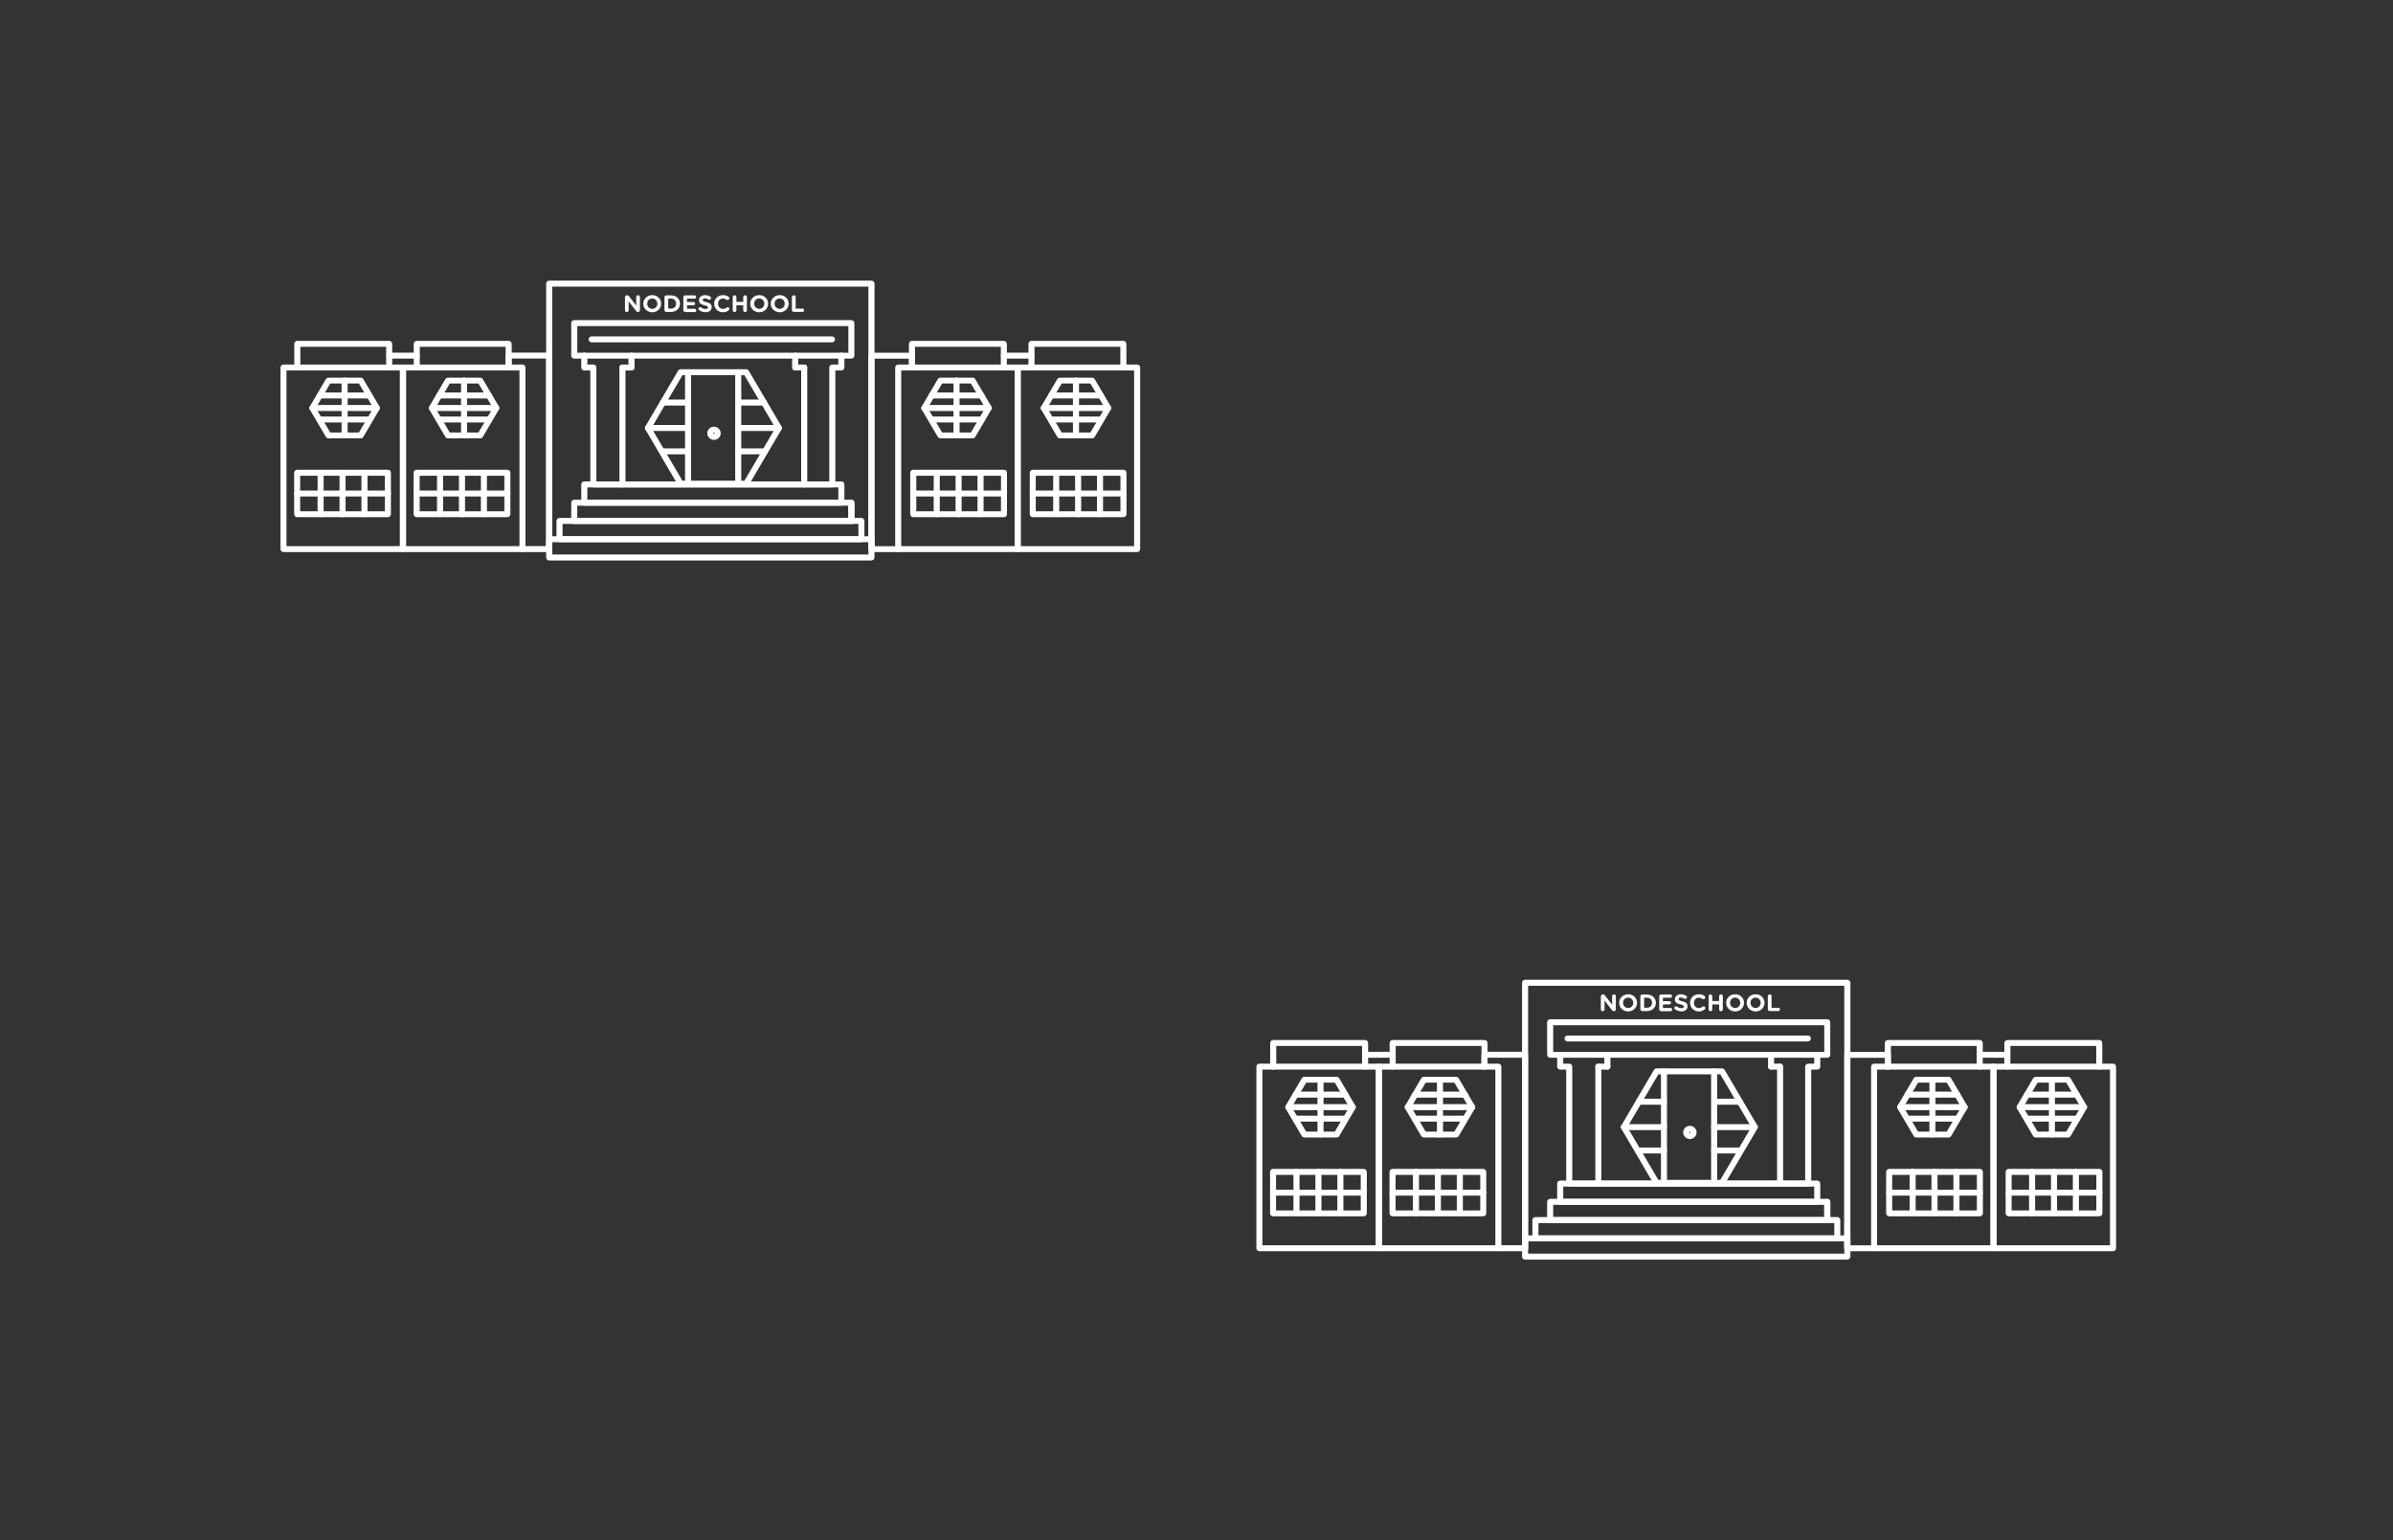 <?xml version="1.0" encoding="UTF-8" standalone="no"?>
<svg width="640px" height="412px" viewBox="0 0 640 412" version="1.1" xmlns="http://www.w3.org/2000/svg" xmlns:xlink="http://www.w3.org/1999/xlink" xmlns:sketch="http://www.bohemiancoding.com/sketch/ns">
    <rect x="0" y="0" width="640" height="412" fill="#333333" stroke="none"/>
    <!-- Generator: Sketch 3.5.2 (25235) - http://www.bohemiancoding.com/sketch -->
    <title>Artboard 1</title>
    <desc>Created with Sketch.</desc>
    <defs></defs>
    <g id="Page-1" stroke="none" stroke-width="1" fill="none" fill-rule="evenodd" sketch:type="MSPage">
        <g id="Artboard-1" sketch:type="MSArtboardGroup" fill="#FFFFFF">
            <g id="schoolhouse-copy-2" sketch:type="MSLayerGroup" transform="translate(75, 75)">
                <g id="Group" sketch:type="MSShapeGroup">
                    <path d="M229.126,72.656 L197.177,72.656 C196.732,72.656 196.366,72.297 196.366,71.859 L196.366,23.297 C196.366,22.859 196.732,22.5 197.177,22.5 L229.126,22.5 C229.571,22.5 229.936,22.859 229.936,23.297 L229.936,71.875 C229.921,72.312 229.571,72.656 229.126,72.656 L229.126,72.656 Z M197.972,71.078 L228.315,71.078 L228.315,24.094 L197.972,24.094 L197.972,71.078 L197.972,71.078 Z" id="Shape"></path>
                    <path d="M225.438,24.094 C224.993,24.094 224.628,23.734 224.628,23.297 L224.628,17.75 L201.675,17.75 L201.675,23.297 C201.675,23.734 201.31,24.094 200.865,24.094 C200.419,24.094 200.054,23.734 200.054,23.297 L200.054,16.969 C200.054,16.531 200.419,16.172 200.865,16.172 L225.438,16.172 C225.883,16.172 226.249,16.531 226.249,16.969 L226.249,23.297 C226.233,23.734 225.883,24.094 225.438,24.094 L225.438,24.094 Z" id="Shape"></path>
                    <path d="M217.077,42.25 L208.462,42.25 C208.176,42.25 207.906,42.094 207.763,41.859 L203.455,34.531 C203.312,34.281 203.312,33.984 203.455,33.734 L207.763,26.406 C207.906,26.156 208.176,26.016 208.462,26.016 L217.077,26.016 C217.364,26.016 217.634,26.172 217.777,26.406 L222.084,33.734 C222.227,33.984 222.227,34.281 222.084,34.531 L217.777,41.859 C217.634,42.094 217.364,42.25 217.077,42.25 L217.077,42.25 Z M208.939,40.672 L216.616,40.672 L220.463,34.125 L216.616,27.578 L208.939,27.578 L205.093,34.125 L208.939,40.672 L208.939,40.672 Z" id="Shape"></path>
                    <path d="M212.77,42.25 C212.325,42.25 211.959,41.891 211.959,41.453 L211.959,26.781 C211.959,26.344 212.325,25.984 212.77,25.984 C213.215,25.984 213.581,26.344 213.581,26.781 L213.581,41.453 C213.581,41.891 213.215,42.25 212.77,42.25 L212.77,42.25 Z" id="Shape"></path>
                    <path d="M221.385,34.922 L204.155,34.922 C203.71,34.922 203.344,34.562 203.344,34.125 C203.344,33.688 203.71,33.328 204.155,33.328 L221.385,33.328 C221.83,33.328 222.196,33.688 222.196,34.125 C222.196,34.562 221.83,34.922 221.385,34.922 L221.385,34.922 Z" id="Shape"></path>
                    <path d="M219.43,31.578 L206.126,31.578 C205.681,31.578 205.315,31.219 205.315,30.781 C205.315,30.344 205.681,29.984 206.126,29.984 L219.43,29.984 C219.875,29.984 220.24,30.344 220.24,30.781 C220.225,31.219 219.875,31.578 219.43,31.578 L219.43,31.578 Z" id="Shape"></path>
                    <path d="M219.43,38 L206.126,38 C205.681,38 205.315,37.641 205.315,37.203 C205.315,36.766 205.681,36.406 206.126,36.406 L219.43,36.406 C219.875,36.406 220.24,36.766 220.24,37.203 C220.24,37.641 219.875,38 219.43,38 L219.43,38 Z" id="Shape"></path>
                    <path d="M225.47,63.328 L201.214,63.328 C200.769,63.328 200.404,62.969 200.404,62.531 L200.404,51.438 C200.404,51 200.769,50.641 201.214,50.641 L225.47,50.641 C225.915,50.641 226.281,51 226.281,51.438 L226.281,62.531 C226.265,62.984 225.915,63.328 225.47,63.328 L225.47,63.328 Z M202.009,61.75 L224.659,61.75 L224.659,52.25 L202.009,52.25 L202.009,61.75 L202.009,61.75 Z" id="Shape"></path>
                    <path d="M225.47,57.797 L201.214,57.797 C200.769,57.797 200.404,57.438 200.404,57 C200.404,56.562 200.769,56.203 201.214,56.203 L225.47,56.203 C225.915,56.203 226.281,56.562 226.281,57 C226.265,57.438 225.915,57.797 225.47,57.797 L225.47,57.797 Z" id="Shape"></path>
                    <path d="M219.191,63.328 C218.746,63.328 218.381,62.969 218.381,62.531 L218.381,51.438 C218.381,51 218.746,50.641 219.191,50.641 C219.636,50.641 220.002,51 220.002,51.438 L220.002,62.531 C220.002,62.984 219.636,63.328 219.191,63.328 L219.191,63.328 Z" id="Shape"></path>
                    <path d="M207.477,63.328 C207.032,63.328 206.666,62.969 206.666,62.531 L206.666,51.438 C206.666,51 207.032,50.641 207.477,50.641 C207.922,50.641 208.287,51 208.287,51.438 L208.287,62.531 C208.272,62.984 207.922,63.328 207.477,63.328 L207.477,63.328 Z" id="Shape"></path>
                    <path d="M213.342,63.328 C212.897,63.328 212.531,62.969 212.531,62.531 L212.531,51.438 C212.531,51 212.897,50.641 213.342,50.641 C213.787,50.641 214.153,51 214.153,51.438 L214.153,62.531 C214.137,62.984 213.787,63.328 213.342,63.328 L213.342,63.328 Z" id="Shape"></path>
                    <path d="M197.177,72.656 L165.228,72.656 C164.783,72.656 164.417,72.297 164.417,71.859 L164.417,23.297 C164.417,22.859 164.783,22.5 165.228,22.5 L197.177,22.5 C197.622,22.5 197.988,22.859 197.988,23.297 L197.988,71.875 C197.972,72.312 197.622,72.656 197.177,72.656 L197.177,72.656 Z M166.023,71.078 L196.366,71.078 L196.366,24.094 L166.023,24.094 L166.023,71.078 L166.023,71.078 Z" id="Shape"></path>
                    <path d="M193.473,24.094 C193.028,24.094 192.663,23.734 192.663,23.297 L192.663,17.75 L169.71,17.75 L169.71,23.297 C169.71,23.734 169.345,24.094 168.9,24.094 C168.455,24.094 168.089,23.734 168.089,23.297 L168.089,16.969 C168.089,16.531 168.455,16.172 168.9,16.172 L193.473,16.172 C193.918,16.172 194.284,16.531 194.284,16.969 L194.284,23.297 C194.284,23.734 193.918,24.094 193.473,24.094 L193.473,24.094 Z" id="Shape"></path>
                    <path d="M185.129,42.25 L176.513,42.25 C176.227,42.25 175.957,42.094 175.814,41.859 L171.507,34.531 C171.364,34.281 171.364,33.984 171.507,33.734 L175.814,26.406 C175.957,26.156 176.227,26.016 176.513,26.016 L185.129,26.016 C185.415,26.016 185.685,26.172 185.828,26.406 L190.135,33.734 C190.279,33.984 190.279,34.281 190.135,34.531 L185.828,41.859 C185.685,42.094 185.415,42.25 185.129,42.25 L185.129,42.25 Z M176.974,40.672 L184.652,40.672 L188.498,34.125 L184.652,27.578 L176.974,27.578 L173.128,34.125 L176.974,40.672 L176.974,40.672 Z" id="Shape"></path>
                    <path d="M180.821,42.25 C180.376,42.25 180.01,41.891 180.01,41.453 L180.01,26.781 C180.01,26.344 180.376,25.984 180.821,25.984 C181.266,25.984 181.632,26.344 181.632,26.781 L181.632,41.453 C181.632,41.891 181.266,42.25 180.821,42.25 L180.821,42.25 Z" id="Shape"></path>
                    <path d="M189.436,34.922 L172.206,34.922 C171.761,34.922 171.395,34.562 171.395,34.125 C171.395,33.688 171.761,33.328 172.206,33.328 L189.436,33.328 C189.881,33.328 190.247,33.688 190.247,34.125 C190.247,34.562 189.881,34.922 189.436,34.922 L189.436,34.922 Z" id="Shape"></path>
                    <path d="M187.481,31.578 L174.177,31.578 C173.732,31.578 173.366,31.219 173.366,30.781 C173.366,30.344 173.732,29.984 174.177,29.984 L187.481,29.984 C187.926,29.984 188.292,30.344 188.292,30.781 C188.276,31.219 187.926,31.578 187.481,31.578 L187.481,31.578 Z" id="Shape"></path>
                    <path d="M187.481,38 L174.177,38 C173.732,38 173.366,37.641 173.366,37.203 C173.366,36.766 173.732,36.406 174.177,36.406 L187.481,36.406 C187.926,36.406 188.292,36.766 188.292,37.203 C188.292,37.641 187.926,38 187.481,38 L187.481,38 Z" id="Shape"></path>
                    <path d="M193.505,63.328 L169.249,63.328 C168.804,63.328 168.439,62.969 168.439,62.531 L168.439,51.438 C168.439,51 168.804,50.641 169.249,50.641 L193.505,50.641 C193.95,50.641 194.316,51 194.316,51.438 L194.316,62.531 C194.316,62.984 193.95,63.328 193.505,63.328 L193.505,63.328 Z M170.06,61.75 L192.71,61.75 L192.71,52.25 L170.06,52.25 L170.06,61.75 L170.06,61.75 Z" id="Shape"></path>
                    <path d="M193.505,57.797 L169.249,57.797 C168.804,57.797 168.439,57.438 168.439,57 C168.439,56.562 168.804,56.203 169.249,56.203 L193.505,56.203 C193.95,56.203 194.316,56.562 194.316,57 C194.316,57.438 193.95,57.797 193.505,57.797 L193.505,57.797 Z" id="Shape"></path>
                    <path d="M187.243,63.328 C186.798,63.328 186.432,62.969 186.432,62.531 L186.432,51.438 C186.432,51 186.798,50.641 187.243,50.641 C187.688,50.641 188.053,51 188.053,51.438 L188.053,62.531 C188.053,62.984 187.688,63.328 187.243,63.328 L187.243,63.328 Z" id="Shape"></path>
                    <path d="M175.528,63.328 C175.083,63.328 174.717,62.969 174.717,62.531 L174.717,51.438 C174.717,51 175.083,50.641 175.528,50.641 C175.973,50.641 176.339,51 176.339,51.438 L176.339,62.531 C176.323,62.984 175.973,63.328 175.528,63.328 L175.528,63.328 Z" id="Shape"></path>
                    <path d="M181.377,63.328 C180.932,63.328 180.567,62.969 180.567,62.531 L180.567,51.438 C180.567,51 180.932,50.641 181.377,50.641 C181.822,50.641 182.188,51 182.188,51.438 L182.188,62.531 C182.188,62.984 181.822,63.328 181.377,63.328 L181.377,63.328 Z" id="Shape"></path>
                    <path d="M158.059,72.656 C157.614,72.656 157.249,72.297 157.249,71.859 L157.249,1.656 L72.688,1.656 L72.688,71.875 C72.688,72.312 72.322,72.672 71.877,72.672 C71.432,72.672 71.066,72.312 71.066,71.875 L71.066,0.859 C71.066,0.422 71.432,0.062 71.877,0.062 L158.075,0.062 C158.52,0.062 158.886,0.422 158.886,0.859 L158.886,71.875 C158.87,72.312 158.504,72.656 158.059,72.656 L158.059,72.656 Z" id="Shape"></path>
                    <path d="M152.703,20.922 L78.585,20.922 C78.14,20.922 77.774,20.562 77.774,20.125 L77.774,11.422 C77.774,10.984 78.14,10.625 78.585,10.625 L152.687,10.625 C153.132,10.625 153.498,10.984 153.498,11.422 L153.498,20.125 C153.498,20.562 153.148,20.922 152.703,20.922 L152.703,20.922 Z M79.395,19.344 L151.892,19.344 L151.892,12.219 L79.395,12.219 L79.395,19.344 L79.395,19.344 Z" id="Shape"></path>
                    <path d="M147.601,55.375 L83.687,55.375 C83.242,55.375 82.876,55.016 82.876,54.578 L82.876,24.094 L81.271,24.094 C80.826,24.094 80.46,23.734 80.46,23.297 L80.46,20.125 C80.46,19.688 80.826,19.328 81.271,19.328 C81.716,19.328 82.082,19.688 82.082,20.125 L82.082,22.5 L83.687,22.5 C84.132,22.5 84.498,22.859 84.498,23.297 L84.498,53.781 L146.79,53.781 L146.79,23.297 C146.79,22.859 147.155,22.5 147.601,22.5 L149.206,22.5 L149.206,20.125 C149.206,19.688 149.572,19.328 150.017,19.328 C150.462,19.328 150.827,19.688 150.827,20.125 L150.827,23.297 C150.827,23.734 150.462,24.094 150.017,24.094 L148.411,24.094 L148.411,54.578 C148.395,55.016 148.046,55.375 147.601,55.375 L147.601,55.375 Z" id="Shape"></path>
                    <path d="M137.666,24.094 C137.221,24.094 136.856,23.734 136.856,23.297 L136.856,20.125 C136.856,19.688 137.221,19.328 137.666,19.328 C138.111,19.328 138.477,19.688 138.477,20.125 L138.477,23.297 C138.461,23.734 138.111,24.094 137.666,24.094 L137.666,24.094 Z" id="Shape"></path>
                    <path d="M140.082,24.094 L137.666,24.094 C137.221,24.094 136.856,23.734 136.856,23.297 C136.856,22.859 137.221,22.5 137.666,22.5 L140.082,22.5 C140.527,22.5 140.893,22.859 140.893,23.297 C140.877,23.734 140.527,24.094 140.082,24.094 L140.082,24.094 Z" id="Shape"></path>
                    <path d="M140.082,55.375 C139.637,55.375 139.272,55.016 139.272,54.578 L139.272,23.297 C139.272,22.859 139.637,22.5 140.082,22.5 C140.527,22.5 140.893,22.859 140.893,23.297 L140.893,54.578 C140.877,55.016 140.527,55.375 140.082,55.375 L140.082,55.375 Z" id="Shape"></path>
                    <path d="M93.891,24.094 C93.446,24.094 93.081,23.734 93.081,23.297 L93.081,20.125 C93.081,19.688 93.446,19.328 93.891,19.328 C94.337,19.328 94.702,19.688 94.702,20.125 L94.702,23.297 C94.702,23.734 94.337,24.094 93.891,24.094 L93.891,24.094 Z" id="Shape"></path>
                    <path d="M93.891,24.094 L91.475,24.094 C91.03,24.094 90.665,23.734 90.665,23.297 C90.665,22.859 91.03,22.5 91.475,22.5 L93.891,22.5 C94.337,22.5 94.702,22.859 94.702,23.297 C94.702,23.734 94.337,24.094 93.891,24.094 L93.891,24.094 Z" id="Shape"></path>
                    <path d="M91.475,55.375 C91.03,55.375 90.665,55.016 90.665,54.578 L90.665,23.297 C90.665,22.859 91.03,22.5 91.475,22.5 C91.921,22.5 92.286,22.859 92.286,23.297 L92.286,54.578 C92.286,55.016 91.921,55.375 91.475,55.375 L91.475,55.375 Z" id="Shape"></path>
                    <path d="M150.017,60.25 L81.271,60.25 C80.826,60.25 80.46,59.891 80.46,59.453 L80.46,54.562 C80.46,54.125 80.826,53.766 81.271,53.766 L150.017,53.766 C150.462,53.766 150.827,54.125 150.827,54.562 L150.827,59.453 C150.811,59.906 150.462,60.25 150.017,60.25 L150.017,60.25 Z M82.082,58.672 L149.206,58.672 L149.206,55.375 L82.082,55.375 L82.082,58.672 L82.082,58.672 Z" id="Shape"></path>
                    <path d="M152.703,65.141 L78.585,65.141 C78.14,65.141 77.774,64.781 77.774,64.344 L77.774,59.453 C77.774,59.016 78.14,58.656 78.585,58.656 L152.687,58.656 C153.132,58.656 153.498,59.016 153.498,59.453 L153.498,64.344 C153.498,64.781 153.148,65.141 152.703,65.141 L152.703,65.141 Z M79.395,63.547 L151.892,63.547 L151.892,60.25 L79.395,60.25 L79.395,63.547 L79.395,63.547 Z" id="Shape"></path>
                    <path d="M155.389,70.016 L74.643,70.016 C74.198,70.016 73.832,69.656 73.832,69.219 L73.832,64.328 C73.832,63.891 74.198,63.531 74.643,63.531 L155.373,63.531 C155.818,63.531 156.184,63.891 156.184,64.328 L156.184,69.219 C156.184,69.672 155.834,70.016 155.389,70.016 L155.389,70.016 Z M75.453,68.438 L154.578,68.438 L154.578,65.141 L75.453,65.141 L75.453,68.438 L75.453,68.438 Z" id="Shape"></path>
                    <path d="M158.059,74.906 L71.877,74.906 C71.432,74.906 71.066,74.547 71.066,74.109 L71.066,69.219 C71.066,68.781 71.432,68.422 71.877,68.422 L158.075,68.422 C158.52,68.422 158.886,68.781 158.886,69.219 L158.886,74.109 C158.87,74.547 158.504,74.906 158.059,74.906 L158.059,74.906 Z M72.688,73.312 L157.265,73.312 L157.265,70.016 L72.688,70.016 L72.688,73.312 L72.688,73.312 Z" id="Shape"></path>
                    <path d="M152.703,65.141 C152.258,65.141 151.892,64.781 151.892,64.344 L151.892,59.453 C151.892,59.016 152.258,58.656 152.703,58.656 C153.148,58.656 153.513,59.016 153.513,59.453 L153.513,64.344 C153.498,64.781 153.148,65.141 152.703,65.141 L152.703,65.141 Z" id="Shape"></path>
                    <path d="M165.212,72.656 L158.059,72.656 C157.614,72.656 157.249,72.297 157.249,71.859 L157.249,20.141 C157.249,19.703 157.614,19.344 158.059,19.344 L168.9,19.344 C169.345,19.344 169.71,19.703 169.71,20.141 L169.71,23.312 C169.71,23.75 169.345,24.109 168.9,24.109 C168.455,24.109 168.089,23.75 168.089,23.312 L168.089,20.938 L158.854,20.938 L158.854,71.094 L165.196,71.094 C165.641,71.094 166.007,71.453 166.007,71.891 C166.023,72.312 165.657,72.656 165.212,72.656 L165.212,72.656 Z" id="Shape"></path>
                    <path d="M32.775,72.656 L0.827,72.656 C0.381,72.656 0.016,72.297 0.016,71.859 L0.016,23.297 C0.016,22.859 0.381,22.5 0.827,22.5 L32.775,22.5 C33.22,22.5 33.586,22.859 33.586,23.297 L33.586,71.875 C33.586,72.312 33.22,72.656 32.775,72.656 L32.775,72.656 Z M1.621,71.078 L31.965,71.078 L31.965,24.094 L1.621,24.094 L1.621,71.078 L1.621,71.078 Z" id="Shape"></path>
                    <path d="M29.088,24.094 C28.643,24.094 28.277,23.734 28.277,23.297 L28.277,17.75 L5.325,17.75 L5.325,23.297 C5.325,23.734 4.959,24.094 4.514,24.094 C4.069,24.094 3.704,23.734 3.704,23.297 L3.704,16.969 C3.704,16.531 4.069,16.172 4.514,16.172 L29.088,16.172 C29.533,16.172 29.898,16.531 29.898,16.969 L29.898,23.297 C29.883,23.734 29.533,24.094 29.088,24.094 L29.088,24.094 Z" id="Shape"></path>
                    <path d="M21.474,42.25 L12.859,42.25 C12.573,42.25 12.303,42.094 12.16,41.859 L7.852,34.531 C7.709,34.281 7.709,33.984 7.852,33.734 L12.16,26.406 C12.303,26.156 12.573,26.016 12.859,26.016 L21.474,26.016 C21.76,26.016 22.03,26.172 22.173,26.406 L26.481,33.734 C26.624,33.984 26.624,34.281 26.481,34.531 L22.173,41.859 C22.03,42.094 21.76,42.25 21.474,42.25 L21.474,42.25 Z M13.32,40.672 L20.997,40.672 L24.844,34.125 L20.997,27.578 L13.32,27.578 L9.473,34.125 L13.32,40.672 L13.32,40.672 Z" id="Shape"></path>
                    <path d="M17.167,42.25 C16.721,42.25 16.356,41.891 16.356,41.453 L16.356,26.781 C16.356,26.344 16.721,25.984 17.167,25.984 C17.612,25.984 17.977,26.344 17.977,26.781 L17.977,41.453 C17.977,41.891 17.612,42.25 17.167,42.25 L17.167,42.25 Z" id="Shape"></path>
                    <path d="M25.782,34.922 L8.551,34.922 C8.106,34.922 7.741,34.562 7.741,34.125 C7.741,33.688 8.106,33.328 8.551,33.328 L25.782,33.328 C26.227,33.328 26.592,33.688 26.592,34.125 C26.592,34.562 26.227,34.922 25.782,34.922 L25.782,34.922 Z" id="Shape"></path>
                    <path d="M23.827,31.578 L10.522,31.578 C10.077,31.578 9.712,31.219 9.712,30.781 C9.712,30.344 10.077,29.984 10.522,29.984 L23.827,29.984 C24.272,29.984 24.637,30.344 24.637,30.781 C24.621,31.219 24.272,31.578 23.827,31.578 L23.827,31.578 Z" id="Shape"></path>
                    <path d="M23.827,38 L10.522,38 C10.077,38 9.712,37.641 9.712,37.203 C9.712,36.766 10.077,36.406 10.522,36.406 L23.827,36.406 C24.272,36.406 24.637,36.766 24.637,37.203 C24.637,37.641 24.272,38 23.827,38 L23.827,38 Z" id="Shape"></path>
                    <path d="M28.738,63.328 L4.482,63.328 C4.037,63.328 3.672,62.969 3.672,62.531 L3.672,51.438 C3.672,51 4.037,50.641 4.482,50.641 L28.738,50.641 C29.183,50.641 29.549,51 29.549,51.438 L29.549,62.531 C29.533,62.984 29.183,63.328 28.738,63.328 L28.738,63.328 Z M5.277,61.75 L27.927,61.75 L27.927,52.25 L5.277,52.25 L5.277,61.75 L5.277,61.75 Z" id="Shape"></path>
                    <path d="M28.738,57.797 L4.482,57.797 C4.037,57.797 3.672,57.438 3.672,57 C3.672,56.562 4.037,56.203 4.482,56.203 L28.738,56.203 C29.183,56.203 29.549,56.562 29.549,57 C29.533,57.438 29.183,57.797 28.738,57.797 L28.738,57.797 Z" id="Shape"></path>
                    <path d="M10.745,63.328 C10.3,63.328 9.934,62.969 9.934,62.531 L9.934,51.438 C9.934,51 10.3,50.641 10.745,50.641 C11.19,50.641 11.556,51 11.556,51.438 L11.556,62.531 C11.556,62.984 11.19,63.328 10.745,63.328 L10.745,63.328 Z" id="Shape"></path>
                    <path d="M22.475,63.328 C22.03,63.328 21.665,62.969 21.665,62.531 L21.665,51.438 C21.665,51 22.03,50.641 22.475,50.641 C22.921,50.641 23.286,51 23.286,51.438 L23.286,62.531 C23.27,62.984 22.921,63.328 22.475,63.328 L22.475,63.328 Z" id="Shape"></path>
                    <path d="M16.61,63.328 C16.165,63.328 15.8,62.969 15.8,62.531 L15.8,51.438 C15.8,51 16.165,50.641 16.61,50.641 C17.055,50.641 17.421,51 17.421,51.438 L17.421,62.531 C17.405,62.984 17.055,63.328 16.61,63.328 L16.61,63.328 Z" id="Shape"></path>
                    <path d="M64.724,72.656 L32.775,72.656 C32.33,72.656 31.965,72.297 31.965,71.859 L31.965,23.297 C31.965,22.859 32.33,22.5 32.775,22.5 L64.724,22.5 C65.169,22.5 65.535,22.859 65.535,23.297 L65.535,71.875 C65.535,72.312 65.169,72.656 64.724,72.656 L64.724,72.656 Z M33.586,71.078 L63.93,71.078 L63.93,24.094 L33.586,24.094 L33.586,71.078 L33.586,71.078 Z" id="Shape"></path>
                    <path d="M61.037,24.094 C60.592,24.094 60.226,23.734 60.226,23.297 L60.226,17.75 L37.274,17.75 L37.274,23.297 C37.274,23.734 36.908,24.094 36.463,24.094 C36.018,24.094 35.652,23.734 35.652,23.297 L35.652,16.969 C35.652,16.531 36.018,16.172 36.463,16.172 L61.037,16.172 C61.482,16.172 61.847,16.531 61.847,16.969 L61.847,23.297 C61.831,23.734 61.482,24.094 61.037,24.094 L61.037,24.094 Z" id="Shape"></path>
                    <path d="M53.423,42.25 L44.808,42.25 C44.522,42.25 44.252,42.094 44.109,41.859 L39.801,34.531 C39.658,34.281 39.658,33.984 39.801,33.734 L44.109,26.406 C44.252,26.156 44.522,26.016 44.808,26.016 L53.423,26.016 C53.709,26.016 53.979,26.172 54.122,26.406 L58.43,33.734 C58.573,33.984 58.573,34.281 58.43,34.531 L54.122,41.859 C53.979,42.094 53.709,42.25 53.423,42.25 L53.423,42.25 Z M45.285,40.672 L52.962,40.672 L56.809,34.125 L52.962,27.578 L45.285,27.578 L41.438,34.125 L45.285,40.672 L45.285,40.672 Z" id="Shape"></path>
                    <path d="M49.115,42.25 C48.67,42.25 48.305,41.891 48.305,41.453 L48.305,26.781 C48.305,26.344 48.67,25.984 49.115,25.984 C49.56,25.984 49.926,26.344 49.926,26.781 L49.926,41.453 C49.926,41.891 49.56,42.25 49.115,42.25 L49.115,42.25 Z" id="Shape"></path>
                    <path d="M57.73,34.922 L40.5,34.922 C40.055,34.922 39.69,34.562 39.69,34.125 C39.69,33.688 40.055,33.328 40.5,33.328 L57.73,33.328 C58.176,33.328 58.541,33.688 58.541,34.125 C58.541,34.562 58.176,34.922 57.73,34.922 L57.73,34.922 Z" id="Shape"></path>
                    <path d="M55.775,31.578 L42.471,31.578 C42.026,31.578 41.661,31.219 41.661,30.781 C41.661,30.344 42.026,29.984 42.471,29.984 L55.775,29.984 C56.22,29.984 56.586,30.344 56.586,30.781 C56.57,31.219 56.22,31.578 55.775,31.578 L55.775,31.578 Z" id="Shape"></path>
                    <path d="M55.775,38 L42.471,38 C42.026,38 41.661,37.641 41.661,37.203 C41.661,36.766 42.026,36.406 42.471,36.406 L55.775,36.406 C56.22,36.406 56.586,36.766 56.586,37.203 C56.586,37.641 56.22,38 55.775,38 L55.775,38 Z" id="Shape"></path>
                    <path d="M60.687,63.328 L36.431,63.328 C35.986,63.328 35.621,62.969 35.621,62.531 L35.621,51.438 C35.621,51 35.986,50.641 36.431,50.641 L60.687,50.641 C61.132,50.641 61.498,51 61.498,51.438 L61.498,62.531 C61.498,62.984 61.132,63.328 60.687,63.328 L60.687,63.328 Z M37.242,61.75 L59.892,61.75 L59.892,52.25 L37.242,52.25 L37.242,61.75 L37.242,61.75 Z" id="Shape"></path>
                    <path d="M60.687,57.797 L36.431,57.797 C35.986,57.797 35.621,57.438 35.621,57 C35.621,56.562 35.986,56.203 36.431,56.203 L60.687,56.203 C61.132,56.203 61.498,56.562 61.498,57 C61.498,57.438 61.132,57.797 60.687,57.797 L60.687,57.797 Z" id="Shape"></path>
                    <path d="M42.694,63.328 C42.249,63.328 41.883,62.969 41.883,62.531 L41.883,51.438 C41.883,51 42.249,50.641 42.694,50.641 C43.139,50.641 43.504,51 43.504,51.438 L43.504,62.531 C43.504,62.984 43.139,63.328 42.694,63.328 L42.694,63.328 Z" id="Shape"></path>
                    <path d="M54.424,63.328 C53.979,63.328 53.614,62.969 53.614,62.531 L53.614,51.438 C53.614,51 53.979,50.641 54.424,50.641 C54.869,50.641 55.235,51 55.235,51.438 L55.235,62.531 C55.235,62.984 54.869,63.328 54.424,63.328 L54.424,63.328 Z" id="Shape"></path>
                    <path d="M48.559,63.328 C48.114,63.328 47.748,62.969 47.748,62.531 L47.748,51.438 C47.748,51 48.114,50.641 48.559,50.641 C49.004,50.641 49.37,51 49.37,51.438 L49.37,62.531 C49.37,62.984 49.004,63.328 48.559,63.328 L48.559,63.328 Z" id="Shape"></path>
                    <path d="M71.877,72.656 L64.724,72.656 C64.279,72.656 63.914,72.297 63.914,71.859 C63.914,71.422 64.279,71.062 64.724,71.062 L71.066,71.062 L71.066,20.906 L61.831,20.906 L61.831,23.281 C61.831,23.719 61.466,24.078 61.021,24.078 C60.576,24.078 60.21,23.719 60.21,23.281 L60.21,20.109 C60.21,19.672 60.576,19.312 61.021,19.312 L71.861,19.312 C72.306,19.312 72.672,19.672 72.672,20.109 L72.672,71.875 C72.688,72.312 72.322,72.656 71.877,72.656 L71.877,72.656 Z" id="Shape"></path>
                    <path d="M124.553,55.156 L107.037,55.156 C106.751,55.156 106.48,55 106.337,54.766 L97.595,39.859 C97.452,39.609 97.452,39.312 97.595,39.062 L106.353,24.156 C106.496,23.906 106.766,23.766 107.053,23.766 L124.553,23.766 C124.839,23.766 125.109,23.922 125.252,24.156 L134.01,39.062 C134.153,39.312 134.153,39.609 134.01,39.859 L125.252,54.766 C125.093,55.016 124.839,55.156 124.553,55.156 L124.553,55.156 Z M107.513,53.578 L124.092,53.578 L132.373,39.469 L124.092,25.359 L107.513,25.359 L99.232,39.469 L107.513,53.578 L107.513,53.578 Z" id="Shape"></path>
                    <path d="M109.023,55.156 C108.578,55.156 108.213,54.797 108.213,54.359 L108.213,24.562 C108.213,24.125 108.578,23.766 109.023,23.766 C109.469,23.766 109.834,24.125 109.834,24.562 L109.834,54.375 C109.818,54.812 109.469,55.156 109.023,55.156 L109.023,55.156 Z" id="Shape"></path>
                    <path d="M122.439,55.156 C121.994,55.156 121.628,54.797 121.628,54.359 L121.628,24.562 C121.628,24.125 121.994,23.766 122.439,23.766 C122.884,23.766 123.249,24.125 123.249,24.562 L123.249,54.375 C123.249,54.812 122.884,55.156 122.439,55.156 L122.439,55.156 Z" id="Shape"></path>
                    <path d="M109.023,40.266 L98.294,40.266 C97.849,40.266 97.484,39.906 97.484,39.469 C97.484,39.031 97.849,38.672 98.294,38.672 L109.023,38.672 C109.469,38.672 109.834,39.031 109.834,39.469 C109.818,39.906 109.469,40.266 109.023,40.266 L109.023,40.266 Z" id="Shape"></path>
                    <path d="M133.295,40.266 L122.439,40.266 C121.994,40.266 121.628,39.906 121.628,39.469 C121.628,39.031 121.994,38.672 122.439,38.672 L133.295,38.672 C133.74,38.672 134.106,39.031 134.106,39.469 C134.106,39.906 133.74,40.266 133.295,40.266 L133.295,40.266 Z" id="Shape"></path>
                    <path d="M109.023,33.469 L102.284,33.469 C101.839,33.469 101.473,33.109 101.473,32.672 C101.473,32.234 101.839,31.875 102.284,31.875 L109.023,31.875 C109.469,31.875 109.834,32.234 109.834,32.672 C109.834,33.109 109.469,33.469 109.023,33.469 L109.023,33.469 Z" id="Shape"></path>
                    <path d="M129.305,33.469 L122.804,33.469 C122.359,33.469 121.994,33.109 121.994,32.672 C121.994,32.234 122.359,31.875 122.804,31.875 L129.305,31.875 C129.751,31.875 130.116,32.234 130.116,32.672 C130.116,33.109 129.751,33.469 129.305,33.469 L129.305,33.469 Z" id="Shape"></path>
                    <path d="M109.023,46.516 L102.284,46.516 C101.839,46.516 101.473,46.156 101.473,45.719 C101.473,45.281 101.839,44.922 102.284,44.922 L109.023,44.922 C109.469,44.922 109.834,45.281 109.834,45.719 C109.818,46.156 109.469,46.516 109.023,46.516 L109.023,46.516 Z" id="Shape"></path>
                    <path d="M129.305,46.516 L122.439,46.516 C121.994,46.516 121.628,46.156 121.628,45.719 C121.628,45.281 121.994,44.922 122.439,44.922 L129.305,44.922 C129.751,44.922 130.116,45.281 130.116,45.719 C130.116,46.156 129.751,46.516 129.305,46.516 L129.305,46.516 Z" id="Shape"></path>
                    <path d="M115.954,42.656 C114.968,42.656 114.158,41.859 114.158,40.891 C114.158,39.922 114.968,39.125 115.954,39.125 C116.939,39.125 117.75,39.922 117.75,40.891 C117.75,41.859 116.939,42.656 115.954,42.656 L115.954,42.656 Z M115.954,40.719 C115.858,40.719 115.779,40.797 115.779,40.891 C115.779,40.984 115.858,41.062 115.954,41.062 C116.049,41.062 116.129,40.984 116.129,40.891 C116.129,40.797 116.049,40.719 115.954,40.719 L115.954,40.719 Z" id="Shape"></path>
                    <path d="M92.159,4.469 C92.159,4.203 92.381,3.984 92.652,3.984 L92.747,3.984 C92.985,3.984 93.129,4.094 93.256,4.266 L95.163,6.734 L95.163,4.438 C95.163,4.172 95.386,3.953 95.656,3.953 C95.926,3.953 96.149,4.172 96.149,4.438 L96.149,7.969 C96.149,8.234 95.926,8.453 95.656,8.453 L95.624,8.453 C95.386,8.453 95.243,8.344 95.115,8.172 L93.129,5.609 L93.129,7.984 C93.129,8.25 92.906,8.469 92.636,8.469 C92.366,8.469 92.143,8.25 92.143,7.984 L92.143,4.469 L92.159,4.469 Z M97.039,6.234 C97.039,4.969 98.056,3.938 99.439,3.938 C100.838,3.938 101.823,4.953 101.823,6.219 L101.823,6.234 C101.823,7.5 100.806,8.531 99.423,8.531 C98.04,8.5 97.039,7.484 97.039,6.234 L97.039,6.234 Z M100.806,6.234 C100.806,5.469 100.234,4.828 99.439,4.828 C98.644,4.828 98.088,5.453 98.088,6.203 L98.088,6.219 C98.088,6.984 98.66,7.609 99.455,7.609 C100.249,7.609 100.806,6.984 100.806,6.234 L100.806,6.234 Z M102.713,4.484 C102.713,4.219 102.936,4 103.206,4 L104.462,4 C105.876,4 106.862,4.953 106.862,6.203 L106.862,6.219 C106.862,7.469 105.876,8.438 104.462,8.438 L103.206,8.438 C102.936,8.438 102.713,8.219 102.713,7.953 L102.713,4.484 L102.713,4.484 Z M104.478,7.547 C105.288,7.547 105.829,7.016 105.829,6.219 L105.829,6.203 C105.829,5.422 105.288,4.859 104.478,4.859 L103.715,4.859 L103.715,7.531 L104.478,7.531 L104.478,7.547 Z M107.752,7.938 L107.752,4.484 C107.752,4.219 107.974,4 108.245,4 L110.74,4 C110.979,4 111.185,4.203 111.185,4.438 C111.185,4.672 110.979,4.875 110.74,4.875 L108.737,4.875 L108.737,5.781 L110.47,5.781 C110.708,5.781 110.915,5.984 110.915,6.219 C110.915,6.453 110.708,6.656 110.47,6.656 L108.753,6.656 L108.753,7.594 L110.788,7.594 C111.026,7.594 111.233,7.797 111.233,8.031 C111.233,8.266 111.026,8.469 110.788,8.469 L108.261,8.469 C107.974,8.438 107.752,8.219 107.752,7.938 L107.752,7.938 Z M111.98,7.969 C111.869,7.891 111.789,7.75 111.789,7.609 C111.789,7.359 111.996,7.156 112.25,7.156 C112.377,7.156 112.473,7.203 112.536,7.25 C112.87,7.5 113.252,7.656 113.697,7.656 C114.11,7.656 114.348,7.5 114.348,7.234 L114.348,7.219 C114.348,6.969 114.189,6.844 113.442,6.656 C112.536,6.422 111.948,6.188 111.948,5.297 L111.948,5.281 C111.948,4.484 112.6,3.938 113.522,3.938 C114.062,3.938 114.539,4.078 114.952,4.328 C115.064,4.391 115.175,4.531 115.175,4.719 C115.175,4.969 114.968,5.172 114.714,5.172 C114.619,5.172 114.539,5.141 114.46,5.109 C114.126,4.922 113.824,4.812 113.506,4.812 C113.124,4.812 112.934,4.984 112.934,5.203 L112.934,5.219 C112.934,5.516 113.124,5.609 113.903,5.797 C114.825,6.031 115.334,6.359 115.334,7.125 L115.334,7.141 C115.334,8.016 114.65,8.516 113.681,8.516 C113.093,8.5 112.489,8.312 111.98,7.969 L111.98,7.969 Z M116.001,6.234 C116.001,4.969 116.971,3.938 118.354,3.938 C119.037,3.938 119.482,4.109 119.864,4.391 C119.959,4.469 120.055,4.609 120.055,4.781 C120.055,5.047 119.832,5.25 119.562,5.25 C119.419,5.25 119.339,5.203 119.26,5.156 C118.99,4.953 118.688,4.844 118.338,4.844 C117.575,4.844 117.035,5.469 117.035,6.219 L117.035,6.234 C117.035,7 117.575,7.625 118.338,7.625 C118.751,7.625 119.037,7.5 119.323,7.281 C119.403,7.219 119.498,7.172 119.625,7.172 C119.88,7.172 120.086,7.375 120.086,7.625 C120.086,7.781 120.007,7.891 119.912,7.969 C119.498,8.312 119.021,8.531 118.306,8.531 C116.987,8.5 116.001,7.5 116.001,6.234 L116.001,6.234 Z M120.961,4.453 C120.961,4.188 121.183,3.969 121.453,3.969 C121.724,3.969 121.946,4.188 121.946,4.453 L121.946,5.75 L123.774,5.75 L123.774,4.453 C123.774,4.188 123.997,3.969 124.267,3.969 C124.537,3.969 124.76,4.188 124.76,4.453 L124.76,7.984 C124.76,8.25 124.537,8.469 124.267,8.469 C123.997,8.469 123.774,8.25 123.774,7.984 L123.774,6.656 L121.946,6.656 L121.946,7.984 C121.946,8.25 121.724,8.469 121.453,8.469 C121.183,8.469 120.961,8.25 120.961,7.984 L120.961,4.453 L120.961,4.453 Z M125.65,6.234 C125.65,4.969 126.667,3.938 128.05,3.938 C129.449,3.938 130.434,4.953 130.434,6.219 L130.434,6.234 C130.434,7.5 129.417,8.531 128.034,8.531 C126.651,8.5 125.65,7.484 125.65,6.234 L125.65,6.234 Z M129.417,6.234 C129.417,5.469 128.845,4.828 128.05,4.828 C127.255,4.828 126.699,5.453 126.699,6.203 L126.699,6.219 C126.699,6.984 127.271,7.609 128.066,7.609 C128.86,7.609 129.417,6.984 129.417,6.234 L129.417,6.234 Z M131.133,6.234 C131.133,4.969 132.151,3.938 133.534,3.938 C134.932,3.938 135.918,4.953 135.918,6.219 L135.918,6.234 C135.918,7.5 134.9,8.531 133.518,8.531 C132.135,8.5 131.133,7.484 131.133,6.234 L131.133,6.234 Z M134.885,6.234 C134.885,5.469 134.312,4.828 133.518,4.828 C132.723,4.828 132.167,5.453 132.167,6.203 L132.167,6.219 C132.167,6.984 132.739,7.609 133.534,7.609 C134.328,7.609 134.885,6.984 134.885,6.234 L134.885,6.234 Z M136.808,4.453 C136.808,4.188 137.03,3.969 137.301,3.969 C137.571,3.969 137.793,4.188 137.793,4.453 L137.793,7.547 L139.621,7.547 C139.876,7.547 140.066,7.75 140.066,7.984 C140.066,8.219 139.86,8.422 139.621,8.422 L137.285,8.422 C137.015,8.422 136.792,8.203 136.792,7.938 L136.792,4.453 L136.808,4.453 Z" id="Shape"></path>
                    <path d="M147.505,16.562 L83.242,16.562 C82.797,16.562 82.431,16.203 82.431,15.766 C82.431,15.328 82.797,14.969 83.242,14.969 L147.505,14.969 C147.95,14.969 148.316,15.328 148.316,15.766 C148.316,16.203 147.95,16.562 147.505,16.562 L147.505,16.562 Z" id="Shape"></path>
                    <path d="M36.431,20.922 L29.088,20.922 C28.643,20.922 28.277,20.562 28.277,20.125 C28.277,19.688 28.643,19.328 29.088,19.328 L36.431,19.328 C36.876,19.328 37.242,19.688 37.242,20.125 C37.242,20.562 36.876,20.922 36.431,20.922 L36.431,20.922 Z" id="Shape"></path>
                    <path d="M200.849,20.922 L193.505,20.922 C193.06,20.922 192.695,20.562 192.695,20.125 C192.695,19.688 193.06,19.328 193.505,19.328 L200.849,19.328 C201.294,19.328 201.659,19.688 201.659,20.125 C201.659,20.562 201.294,20.922 200.849,20.922 L200.849,20.922 Z" id="Shape"></path>
                </g>
            </g>
            <g id="schoolhouse-copy-3" sketch:type="MSLayerGroup" transform="translate(336, 262)">
                <g id="Group" sketch:type="MSShapeGroup">
                    <path d="M229.126,72.656 L197.177,72.656 C196.732,72.656 196.366,72.297 196.366,71.859 L196.366,23.297 C196.366,22.859 196.732,22.5 197.177,22.5 L229.126,22.5 C229.571,22.5 229.936,22.859 229.936,23.297 L229.936,71.875 C229.921,72.312 229.571,72.656 229.126,72.656 L229.126,72.656 Z M197.972,71.078 L228.315,71.078 L228.315,24.094 L197.972,24.094 L197.972,71.078 L197.972,71.078 Z" id="Shape"></path>
                    <path d="M225.438,24.094 C224.993,24.094 224.628,23.734 224.628,23.297 L224.628,17.75 L201.675,17.75 L201.675,23.297 C201.675,23.734 201.31,24.094 200.865,24.094 C200.419,24.094 200.054,23.734 200.054,23.297 L200.054,16.969 C200.054,16.531 200.419,16.172 200.865,16.172 L225.438,16.172 C225.883,16.172 226.249,16.531 226.249,16.969 L226.249,23.297 C226.233,23.734 225.883,24.094 225.438,24.094 L225.438,24.094 Z" id="Shape"></path>
                    <path d="M217.077,42.25 L208.462,42.25 C208.176,42.25 207.906,42.094 207.763,41.859 L203.455,34.531 C203.312,34.281 203.312,33.984 203.455,33.734 L207.763,26.406 C207.906,26.156 208.176,26.016 208.462,26.016 L217.077,26.016 C217.364,26.016 217.634,26.172 217.777,26.406 L222.084,33.734 C222.227,33.984 222.227,34.281 222.084,34.531 L217.777,41.859 C217.634,42.094 217.364,42.25 217.077,42.25 L217.077,42.25 Z M208.939,40.672 L216.616,40.672 L220.463,34.125 L216.616,27.578 L208.939,27.578 L205.093,34.125 L208.939,40.672 L208.939,40.672 Z" id="Shape"></path>
                    <path d="M212.77,42.25 C212.325,42.25 211.959,41.891 211.959,41.453 L211.959,26.781 C211.959,26.344 212.325,25.984 212.77,25.984 C213.215,25.984 213.581,26.344 213.581,26.781 L213.581,41.453 C213.581,41.891 213.215,42.25 212.77,42.25 L212.77,42.25 Z" id="Shape"></path>
                    <path d="M221.385,34.922 L204.155,34.922 C203.71,34.922 203.344,34.562 203.344,34.125 C203.344,33.688 203.71,33.328 204.155,33.328 L221.385,33.328 C221.83,33.328 222.196,33.688 222.196,34.125 C222.196,34.562 221.83,34.922 221.385,34.922 L221.385,34.922 Z" id="Shape"></path>
                    <path d="M219.43,31.578 L206.126,31.578 C205.681,31.578 205.315,31.219 205.315,30.781 C205.315,30.344 205.681,29.984 206.126,29.984 L219.43,29.984 C219.875,29.984 220.24,30.344 220.24,30.781 C220.225,31.219 219.875,31.578 219.43,31.578 L219.43,31.578 Z" id="Shape"></path>
                    <path d="M219.43,38 L206.126,38 C205.681,38 205.315,37.641 205.315,37.203 C205.315,36.766 205.681,36.406 206.126,36.406 L219.43,36.406 C219.875,36.406 220.24,36.766 220.24,37.203 C220.24,37.641 219.875,38 219.43,38 L219.43,38 Z" id="Shape"></path>
                    <path d="M225.47,63.328 L201.214,63.328 C200.769,63.328 200.404,62.969 200.404,62.531 L200.404,51.438 C200.404,51 200.769,50.641 201.214,50.641 L225.47,50.641 C225.915,50.641 226.281,51 226.281,51.438 L226.281,62.531 C226.265,62.984 225.915,63.328 225.47,63.328 L225.47,63.328 Z M202.009,61.75 L224.659,61.75 L224.659,52.25 L202.009,52.25 L202.009,61.75 L202.009,61.75 Z" id="Shape"></path>
                    <path d="M225.47,57.797 L201.214,57.797 C200.769,57.797 200.404,57.438 200.404,57 C200.404,56.562 200.769,56.203 201.214,56.203 L225.47,56.203 C225.915,56.203 226.281,56.562 226.281,57 C226.265,57.438 225.915,57.797 225.47,57.797 L225.47,57.797 Z" id="Shape"></path>
                    <path d="M219.191,63.328 C218.746,63.328 218.381,62.969 218.381,62.531 L218.381,51.438 C218.381,51 218.746,50.641 219.191,50.641 C219.636,50.641 220.002,51 220.002,51.438 L220.002,62.531 C220.002,62.984 219.636,63.328 219.191,63.328 L219.191,63.328 Z" id="Shape"></path>
                    <path d="M207.477,63.328 C207.032,63.328 206.666,62.969 206.666,62.531 L206.666,51.438 C206.666,51 207.032,50.641 207.477,50.641 C207.922,50.641 208.287,51 208.287,51.438 L208.287,62.531 C208.272,62.984 207.922,63.328 207.477,63.328 L207.477,63.328 Z" id="Shape"></path>
                    <path d="M213.342,63.328 C212.897,63.328 212.531,62.969 212.531,62.531 L212.531,51.438 C212.531,51 212.897,50.641 213.342,50.641 C213.787,50.641 214.153,51 214.153,51.438 L214.153,62.531 C214.137,62.984 213.787,63.328 213.342,63.328 L213.342,63.328 Z" id="Shape"></path>
                    <path d="M197.177,72.656 L165.228,72.656 C164.783,72.656 164.417,72.297 164.417,71.859 L164.417,23.297 C164.417,22.859 164.783,22.5 165.228,22.5 L197.177,22.5 C197.622,22.5 197.988,22.859 197.988,23.297 L197.988,71.875 C197.972,72.312 197.622,72.656 197.177,72.656 L197.177,72.656 Z M166.023,71.078 L196.366,71.078 L196.366,24.094 L166.023,24.094 L166.023,71.078 L166.023,71.078 Z" id="Shape"></path>
                    <path d="M193.473,24.094 C193.028,24.094 192.663,23.734 192.663,23.297 L192.663,17.75 L169.71,17.75 L169.71,23.297 C169.71,23.734 169.345,24.094 168.9,24.094 C168.455,24.094 168.089,23.734 168.089,23.297 L168.089,16.969 C168.089,16.531 168.455,16.172 168.9,16.172 L193.473,16.172 C193.918,16.172 194.284,16.531 194.284,16.969 L194.284,23.297 C194.284,23.734 193.918,24.094 193.473,24.094 L193.473,24.094 Z" id="Shape"></path>
                    <path d="M185.129,42.25 L176.513,42.25 C176.227,42.25 175.957,42.094 175.814,41.859 L171.507,34.531 C171.364,34.281 171.364,33.984 171.507,33.734 L175.814,26.406 C175.957,26.156 176.227,26.016 176.513,26.016 L185.129,26.016 C185.415,26.016 185.685,26.172 185.828,26.406 L190.135,33.734 C190.279,33.984 190.279,34.281 190.135,34.531 L185.828,41.859 C185.685,42.094 185.415,42.25 185.129,42.25 L185.129,42.25 Z M176.974,40.672 L184.652,40.672 L188.498,34.125 L184.652,27.578 L176.974,27.578 L173.128,34.125 L176.974,40.672 L176.974,40.672 Z" id="Shape"></path>
                    <path d="M180.821,42.25 C180.376,42.25 180.01,41.891 180.01,41.453 L180.01,26.781 C180.01,26.344 180.376,25.984 180.821,25.984 C181.266,25.984 181.632,26.344 181.632,26.781 L181.632,41.453 C181.632,41.891 181.266,42.25 180.821,42.25 L180.821,42.25 Z" id="Shape"></path>
                    <path d="M189.436,34.922 L172.206,34.922 C171.761,34.922 171.395,34.562 171.395,34.125 C171.395,33.688 171.761,33.328 172.206,33.328 L189.436,33.328 C189.881,33.328 190.247,33.688 190.247,34.125 C190.247,34.562 189.881,34.922 189.436,34.922 L189.436,34.922 Z" id="Shape"></path>
                    <path d="M187.481,31.578 L174.177,31.578 C173.732,31.578 173.366,31.219 173.366,30.781 C173.366,30.344 173.732,29.984 174.177,29.984 L187.481,29.984 C187.926,29.984 188.292,30.344 188.292,30.781 C188.276,31.219 187.926,31.578 187.481,31.578 L187.481,31.578 Z" id="Shape"></path>
                    <path d="M187.481,38 L174.177,38 C173.732,38 173.366,37.641 173.366,37.203 C173.366,36.766 173.732,36.406 174.177,36.406 L187.481,36.406 C187.926,36.406 188.292,36.766 188.292,37.203 C188.292,37.641 187.926,38 187.481,38 L187.481,38 Z" id="Shape"></path>
                    <path d="M193.505,63.328 L169.249,63.328 C168.804,63.328 168.439,62.969 168.439,62.531 L168.439,51.438 C168.439,51 168.804,50.641 169.249,50.641 L193.505,50.641 C193.95,50.641 194.316,51 194.316,51.438 L194.316,62.531 C194.316,62.984 193.95,63.328 193.505,63.328 L193.505,63.328 Z M170.06,61.75 L192.71,61.75 L192.71,52.25 L170.06,52.25 L170.06,61.75 L170.06,61.75 Z" id="Shape"></path>
                    <path d="M193.505,57.797 L169.249,57.797 C168.804,57.797 168.439,57.438 168.439,57 C168.439,56.562 168.804,56.203 169.249,56.203 L193.505,56.203 C193.95,56.203 194.316,56.562 194.316,57 C194.316,57.438 193.95,57.797 193.505,57.797 L193.505,57.797 Z" id="Shape"></path>
                    <path d="M187.243,63.328 C186.798,63.328 186.432,62.969 186.432,62.531 L186.432,51.438 C186.432,51 186.798,50.641 187.243,50.641 C187.688,50.641 188.053,51 188.053,51.438 L188.053,62.531 C188.053,62.984 187.688,63.328 187.243,63.328 L187.243,63.328 Z" id="Shape"></path>
                    <path d="M175.528,63.328 C175.083,63.328 174.717,62.969 174.717,62.531 L174.717,51.438 C174.717,51 175.083,50.641 175.528,50.641 C175.973,50.641 176.339,51 176.339,51.438 L176.339,62.531 C176.323,62.984 175.973,63.328 175.528,63.328 L175.528,63.328 Z" id="Shape"></path>
                    <path d="M181.377,63.328 C180.932,63.328 180.567,62.969 180.567,62.531 L180.567,51.438 C180.567,51 180.932,50.641 181.377,50.641 C181.822,50.641 182.188,51 182.188,51.438 L182.188,62.531 C182.188,62.984 181.822,63.328 181.377,63.328 L181.377,63.328 Z" id="Shape"></path>
                    <path d="M158.059,72.656 C157.614,72.656 157.249,72.297 157.249,71.859 L157.249,1.656 L72.688,1.656 L72.688,71.875 C72.688,72.312 72.322,72.672 71.877,72.672 C71.432,72.672 71.066,72.312 71.066,71.875 L71.066,0.859 C71.066,0.422 71.432,0.062 71.877,0.062 L158.075,0.062 C158.52,0.062 158.886,0.422 158.886,0.859 L158.886,71.875 C158.87,72.312 158.504,72.656 158.059,72.656 L158.059,72.656 Z" id="Shape"></path>
                    <path d="M152.703,20.922 L78.585,20.922 C78.14,20.922 77.774,20.562 77.774,20.125 L77.774,11.422 C77.774,10.984 78.14,10.625 78.585,10.625 L152.687,10.625 C153.132,10.625 153.498,10.984 153.498,11.422 L153.498,20.125 C153.498,20.562 153.148,20.922 152.703,20.922 L152.703,20.922 Z M79.395,19.344 L151.892,19.344 L151.892,12.219 L79.395,12.219 L79.395,19.344 L79.395,19.344 Z" id="Shape"></path>
                    <path d="M147.601,55.375 L83.687,55.375 C83.242,55.375 82.876,55.016 82.876,54.578 L82.876,24.094 L81.271,24.094 C80.826,24.094 80.46,23.734 80.46,23.297 L80.46,20.125 C80.46,19.688 80.826,19.328 81.271,19.328 C81.716,19.328 82.082,19.688 82.082,20.125 L82.082,22.5 L83.687,22.5 C84.132,22.5 84.498,22.859 84.498,23.297 L84.498,53.781 L146.79,53.781 L146.79,23.297 C146.79,22.859 147.155,22.5 147.601,22.5 L149.206,22.5 L149.206,20.125 C149.206,19.688 149.572,19.328 150.017,19.328 C150.462,19.328 150.827,19.688 150.827,20.125 L150.827,23.297 C150.827,23.734 150.462,24.094 150.017,24.094 L148.411,24.094 L148.411,54.578 C148.395,55.016 148.046,55.375 147.601,55.375 L147.601,55.375 Z" id="Shape"></path>
                    <path d="M137.666,24.094 C137.221,24.094 136.856,23.734 136.856,23.297 L136.856,20.125 C136.856,19.688 137.221,19.328 137.666,19.328 C138.111,19.328 138.477,19.688 138.477,20.125 L138.477,23.297 C138.461,23.734 138.111,24.094 137.666,24.094 L137.666,24.094 Z" id="Shape"></path>
                    <path d="M140.082,24.094 L137.666,24.094 C137.221,24.094 136.856,23.734 136.856,23.297 C136.856,22.859 137.221,22.5 137.666,22.5 L140.082,22.5 C140.527,22.5 140.893,22.859 140.893,23.297 C140.877,23.734 140.527,24.094 140.082,24.094 L140.082,24.094 Z" id="Shape"></path>
                    <path d="M140.082,55.375 C139.637,55.375 139.272,55.016 139.272,54.578 L139.272,23.297 C139.272,22.859 139.637,22.5 140.082,22.5 C140.527,22.5 140.893,22.859 140.893,23.297 L140.893,54.578 C140.877,55.016 140.527,55.375 140.082,55.375 L140.082,55.375 Z" id="Shape"></path>
                    <path d="M93.891,24.094 C93.446,24.094 93.081,23.734 93.081,23.297 L93.081,20.125 C93.081,19.688 93.446,19.328 93.891,19.328 C94.337,19.328 94.702,19.688 94.702,20.125 L94.702,23.297 C94.702,23.734 94.337,24.094 93.891,24.094 L93.891,24.094 Z" id="Shape"></path>
                    <path d="M93.891,24.094 L91.475,24.094 C91.03,24.094 90.665,23.734 90.665,23.297 C90.665,22.859 91.03,22.5 91.475,22.5 L93.891,22.5 C94.337,22.5 94.702,22.859 94.702,23.297 C94.702,23.734 94.337,24.094 93.891,24.094 L93.891,24.094 Z" id="Shape"></path>
                    <path d="M91.475,55.375 C91.03,55.375 90.665,55.016 90.665,54.578 L90.665,23.297 C90.665,22.859 91.03,22.5 91.475,22.5 C91.921,22.5 92.286,22.859 92.286,23.297 L92.286,54.578 C92.286,55.016 91.921,55.375 91.475,55.375 L91.475,55.375 Z" id="Shape"></path>
                    <path d="M150.017,60.25 L81.271,60.25 C80.826,60.25 80.46,59.891 80.46,59.453 L80.46,54.562 C80.46,54.125 80.826,53.766 81.271,53.766 L150.017,53.766 C150.462,53.766 150.827,54.125 150.827,54.562 L150.827,59.453 C150.811,59.906 150.462,60.25 150.017,60.25 L150.017,60.25 Z M82.082,58.672 L149.206,58.672 L149.206,55.375 L82.082,55.375 L82.082,58.672 L82.082,58.672 Z" id="Shape"></path>
                    <path d="M152.703,65.141 L78.585,65.141 C78.14,65.141 77.774,64.781 77.774,64.344 L77.774,59.453 C77.774,59.016 78.14,58.656 78.585,58.656 L152.687,58.656 C153.132,58.656 153.498,59.016 153.498,59.453 L153.498,64.344 C153.498,64.781 153.148,65.141 152.703,65.141 L152.703,65.141 Z M79.395,63.547 L151.892,63.547 L151.892,60.25 L79.395,60.25 L79.395,63.547 L79.395,63.547 Z" id="Shape"></path>
                    <path d="M155.389,70.016 L74.643,70.016 C74.198,70.016 73.832,69.656 73.832,69.219 L73.832,64.328 C73.832,63.891 74.198,63.531 74.643,63.531 L155.373,63.531 C155.818,63.531 156.184,63.891 156.184,64.328 L156.184,69.219 C156.184,69.672 155.834,70.016 155.389,70.016 L155.389,70.016 Z M75.453,68.438 L154.578,68.438 L154.578,65.141 L75.453,65.141 L75.453,68.438 L75.453,68.438 Z" id="Shape"></path>
                    <path d="M158.059,74.906 L71.877,74.906 C71.432,74.906 71.066,74.547 71.066,74.109 L71.066,69.219 C71.066,68.781 71.432,68.422 71.877,68.422 L158.075,68.422 C158.52,68.422 158.886,68.781 158.886,69.219 L158.886,74.109 C158.87,74.547 158.504,74.906 158.059,74.906 L158.059,74.906 Z M72.688,73.312 L157.265,73.312 L157.265,70.016 L72.688,70.016 L72.688,73.312 L72.688,73.312 Z" id="Shape"></path>
                    <path d="M152.703,65.141 C152.258,65.141 151.892,64.781 151.892,64.344 L151.892,59.453 C151.892,59.016 152.258,58.656 152.703,58.656 C153.148,58.656 153.513,59.016 153.513,59.453 L153.513,64.344 C153.498,64.781 153.148,65.141 152.703,65.141 L152.703,65.141 Z" id="Shape"></path>
                    <path d="M165.212,72.656 L158.059,72.656 C157.614,72.656 157.249,72.297 157.249,71.859 L157.249,20.141 C157.249,19.703 157.614,19.344 158.059,19.344 L168.9,19.344 C169.345,19.344 169.71,19.703 169.71,20.141 L169.71,23.312 C169.71,23.75 169.345,24.109 168.9,24.109 C168.455,24.109 168.089,23.75 168.089,23.312 L168.089,20.938 L158.854,20.938 L158.854,71.094 L165.196,71.094 C165.641,71.094 166.007,71.453 166.007,71.891 C166.023,72.312 165.657,72.656 165.212,72.656 L165.212,72.656 Z" id="Shape"></path>
                    <path d="M32.775,72.656 L0.827,72.656 C0.381,72.656 0.016,72.297 0.016,71.859 L0.016,23.297 C0.016,22.859 0.381,22.5 0.827,22.5 L32.775,22.5 C33.22,22.5 33.586,22.859 33.586,23.297 L33.586,71.875 C33.586,72.312 33.22,72.656 32.775,72.656 L32.775,72.656 Z M1.621,71.078 L31.965,71.078 L31.965,24.094 L1.621,24.094 L1.621,71.078 L1.621,71.078 Z" id="Shape"></path>
                    <path d="M29.088,24.094 C28.643,24.094 28.277,23.734 28.277,23.297 L28.277,17.75 L5.325,17.75 L5.325,23.297 C5.325,23.734 4.959,24.094 4.514,24.094 C4.069,24.094 3.704,23.734 3.704,23.297 L3.704,16.969 C3.704,16.531 4.069,16.172 4.514,16.172 L29.088,16.172 C29.533,16.172 29.898,16.531 29.898,16.969 L29.898,23.297 C29.883,23.734 29.533,24.094 29.088,24.094 L29.088,24.094 Z" id="Shape"></path>
                    <path d="M21.474,42.25 L12.859,42.25 C12.573,42.25 12.303,42.094 12.16,41.859 L7.852,34.531 C7.709,34.281 7.709,33.984 7.852,33.734 L12.16,26.406 C12.303,26.156 12.573,26.016 12.859,26.016 L21.474,26.016 C21.76,26.016 22.03,26.172 22.173,26.406 L26.481,33.734 C26.624,33.984 26.624,34.281 26.481,34.531 L22.173,41.859 C22.03,42.094 21.76,42.25 21.474,42.25 L21.474,42.25 Z M13.32,40.672 L20.997,40.672 L24.844,34.125 L20.997,27.578 L13.32,27.578 L9.473,34.125 L13.32,40.672 L13.32,40.672 Z" id="Shape"></path>
                    <path d="M17.167,42.25 C16.721,42.25 16.356,41.891 16.356,41.453 L16.356,26.781 C16.356,26.344 16.721,25.984 17.167,25.984 C17.612,25.984 17.977,26.344 17.977,26.781 L17.977,41.453 C17.977,41.891 17.612,42.25 17.167,42.25 L17.167,42.25 Z" id="Shape"></path>
                    <path d="M25.782,34.922 L8.551,34.922 C8.106,34.922 7.741,34.562 7.741,34.125 C7.741,33.688 8.106,33.328 8.551,33.328 L25.782,33.328 C26.227,33.328 26.592,33.688 26.592,34.125 C26.592,34.562 26.227,34.922 25.782,34.922 L25.782,34.922 Z" id="Shape"></path>
                    <path d="M23.827,31.578 L10.522,31.578 C10.077,31.578 9.712,31.219 9.712,30.781 C9.712,30.344 10.077,29.984 10.522,29.984 L23.827,29.984 C24.272,29.984 24.637,30.344 24.637,30.781 C24.621,31.219 24.272,31.578 23.827,31.578 L23.827,31.578 Z" id="Shape"></path>
                    <path d="M23.827,38 L10.522,38 C10.077,38 9.712,37.641 9.712,37.203 C9.712,36.766 10.077,36.406 10.522,36.406 L23.827,36.406 C24.272,36.406 24.637,36.766 24.637,37.203 C24.637,37.641 24.272,38 23.827,38 L23.827,38 Z" id="Shape"></path>
                    <path d="M28.738,63.328 L4.482,63.328 C4.037,63.328 3.672,62.969 3.672,62.531 L3.672,51.438 C3.672,51 4.037,50.641 4.482,50.641 L28.738,50.641 C29.183,50.641 29.549,51 29.549,51.438 L29.549,62.531 C29.533,62.984 29.183,63.328 28.738,63.328 L28.738,63.328 Z M5.277,61.75 L27.927,61.75 L27.927,52.25 L5.277,52.25 L5.277,61.75 L5.277,61.75 Z" id="Shape"></path>
                    <path d="M28.738,57.797 L4.482,57.797 C4.037,57.797 3.672,57.438 3.672,57 C3.672,56.562 4.037,56.203 4.482,56.203 L28.738,56.203 C29.183,56.203 29.549,56.562 29.549,57 C29.533,57.438 29.183,57.797 28.738,57.797 L28.738,57.797 Z" id="Shape"></path>
                    <path d="M10.745,63.328 C10.3,63.328 9.934,62.969 9.934,62.531 L9.934,51.438 C9.934,51 10.3,50.641 10.745,50.641 C11.19,50.641 11.556,51 11.556,51.438 L11.556,62.531 C11.556,62.984 11.19,63.328 10.745,63.328 L10.745,63.328 Z" id="Shape"></path>
                    <path d="M22.475,63.328 C22.03,63.328 21.665,62.969 21.665,62.531 L21.665,51.438 C21.665,51 22.03,50.641 22.475,50.641 C22.921,50.641 23.286,51 23.286,51.438 L23.286,62.531 C23.27,62.984 22.921,63.328 22.475,63.328 L22.475,63.328 Z" id="Shape"></path>
                    <path d="M16.61,63.328 C16.165,63.328 15.8,62.969 15.8,62.531 L15.8,51.438 C15.8,51 16.165,50.641 16.61,50.641 C17.055,50.641 17.421,51 17.421,51.438 L17.421,62.531 C17.405,62.984 17.055,63.328 16.61,63.328 L16.61,63.328 Z" id="Shape"></path>
                    <path d="M64.724,72.656 L32.775,72.656 C32.33,72.656 31.965,72.297 31.965,71.859 L31.965,23.297 C31.965,22.859 32.33,22.5 32.775,22.5 L64.724,22.5 C65.169,22.5 65.535,22.859 65.535,23.297 L65.535,71.875 C65.535,72.312 65.169,72.656 64.724,72.656 L64.724,72.656 Z M33.586,71.078 L63.93,71.078 L63.93,24.094 L33.586,24.094 L33.586,71.078 L33.586,71.078 Z" id="Shape"></path>
                    <path d="M61.037,24.094 C60.592,24.094 60.226,23.734 60.226,23.297 L60.226,17.75 L37.274,17.75 L37.274,23.297 C37.274,23.734 36.908,24.094 36.463,24.094 C36.018,24.094 35.652,23.734 35.652,23.297 L35.652,16.969 C35.652,16.531 36.018,16.172 36.463,16.172 L61.037,16.172 C61.482,16.172 61.847,16.531 61.847,16.969 L61.847,23.297 C61.831,23.734 61.482,24.094 61.037,24.094 L61.037,24.094 Z" id="Shape"></path>
                    <path d="M53.423,42.25 L44.808,42.25 C44.522,42.25 44.252,42.094 44.109,41.859 L39.801,34.531 C39.658,34.281 39.658,33.984 39.801,33.734 L44.109,26.406 C44.252,26.156 44.522,26.016 44.808,26.016 L53.423,26.016 C53.709,26.016 53.979,26.172 54.122,26.406 L58.43,33.734 C58.573,33.984 58.573,34.281 58.43,34.531 L54.122,41.859 C53.979,42.094 53.709,42.25 53.423,42.25 L53.423,42.25 Z M45.285,40.672 L52.962,40.672 L56.809,34.125 L52.962,27.578 L45.285,27.578 L41.438,34.125 L45.285,40.672 L45.285,40.672 Z" id="Shape"></path>
                    <path d="M49.115,42.25 C48.67,42.25 48.305,41.891 48.305,41.453 L48.305,26.781 C48.305,26.344 48.67,25.984 49.115,25.984 C49.56,25.984 49.926,26.344 49.926,26.781 L49.926,41.453 C49.926,41.891 49.56,42.25 49.115,42.25 L49.115,42.25 Z" id="Shape"></path>
                    <path d="M57.73,34.922 L40.5,34.922 C40.055,34.922 39.69,34.562 39.69,34.125 C39.69,33.688 40.055,33.328 40.5,33.328 L57.73,33.328 C58.176,33.328 58.541,33.688 58.541,34.125 C58.541,34.562 58.176,34.922 57.73,34.922 L57.73,34.922 Z" id="Shape"></path>
                    <path d="M55.775,31.578 L42.471,31.578 C42.026,31.578 41.661,31.219 41.661,30.781 C41.661,30.344 42.026,29.984 42.471,29.984 L55.775,29.984 C56.22,29.984 56.586,30.344 56.586,30.781 C56.57,31.219 56.22,31.578 55.775,31.578 L55.775,31.578 Z" id="Shape"></path>
                    <path d="M55.775,38 L42.471,38 C42.026,38 41.661,37.641 41.661,37.203 C41.661,36.766 42.026,36.406 42.471,36.406 L55.775,36.406 C56.22,36.406 56.586,36.766 56.586,37.203 C56.586,37.641 56.22,38 55.775,38 L55.775,38 Z" id="Shape"></path>
                    <path d="M60.687,63.328 L36.431,63.328 C35.986,63.328 35.621,62.969 35.621,62.531 L35.621,51.438 C35.621,51 35.986,50.641 36.431,50.641 L60.687,50.641 C61.132,50.641 61.498,51 61.498,51.438 L61.498,62.531 C61.498,62.984 61.132,63.328 60.687,63.328 L60.687,63.328 Z M37.242,61.75 L59.892,61.75 L59.892,52.25 L37.242,52.25 L37.242,61.75 L37.242,61.75 Z" id="Shape"></path>
                    <path d="M60.687,57.797 L36.431,57.797 C35.986,57.797 35.621,57.438 35.621,57 C35.621,56.562 35.986,56.203 36.431,56.203 L60.687,56.203 C61.132,56.203 61.498,56.562 61.498,57 C61.498,57.438 61.132,57.797 60.687,57.797 L60.687,57.797 Z" id="Shape"></path>
                    <path d="M42.694,63.328 C42.249,63.328 41.883,62.969 41.883,62.531 L41.883,51.438 C41.883,51 42.249,50.641 42.694,50.641 C43.139,50.641 43.504,51 43.504,51.438 L43.504,62.531 C43.504,62.984 43.139,63.328 42.694,63.328 L42.694,63.328 Z" id="Shape"></path>
                    <path d="M54.424,63.328 C53.979,63.328 53.614,62.969 53.614,62.531 L53.614,51.438 C53.614,51 53.979,50.641 54.424,50.641 C54.869,50.641 55.235,51 55.235,51.438 L55.235,62.531 C55.235,62.984 54.869,63.328 54.424,63.328 L54.424,63.328 Z" id="Shape"></path>
                    <path d="M48.559,63.328 C48.114,63.328 47.748,62.969 47.748,62.531 L47.748,51.438 C47.748,51 48.114,50.641 48.559,50.641 C49.004,50.641 49.37,51 49.37,51.438 L49.37,62.531 C49.37,62.984 49.004,63.328 48.559,63.328 L48.559,63.328 Z" id="Shape"></path>
                    <path d="M71.877,72.656 L64.724,72.656 C64.279,72.656 63.914,72.297 63.914,71.859 C63.914,71.422 64.279,71.062 64.724,71.062 L71.066,71.062 L71.066,20.906 L61.831,20.906 L61.831,23.281 C61.831,23.719 61.466,24.078 61.021,24.078 C60.576,24.078 60.21,23.719 60.21,23.281 L60.21,20.109 C60.21,19.672 60.576,19.312 61.021,19.312 L71.861,19.312 C72.306,19.312 72.672,19.672 72.672,20.109 L72.672,71.875 C72.688,72.312 72.322,72.656 71.877,72.656 L71.877,72.656 Z" id="Shape"></path>
                    <path d="M124.553,55.156 L107.037,55.156 C106.751,55.156 106.48,55 106.337,54.766 L97.595,39.859 C97.452,39.609 97.452,39.312 97.595,39.062 L106.353,24.156 C106.496,23.906 106.766,23.766 107.053,23.766 L124.553,23.766 C124.839,23.766 125.109,23.922 125.252,24.156 L134.01,39.062 C134.153,39.312 134.153,39.609 134.01,39.859 L125.252,54.766 C125.093,55.016 124.839,55.156 124.553,55.156 L124.553,55.156 Z M107.513,53.578 L124.092,53.578 L132.373,39.469 L124.092,25.359 L107.513,25.359 L99.232,39.469 L107.513,53.578 L107.513,53.578 Z" id="Shape"></path>
                    <path d="M109.023,55.156 C108.578,55.156 108.213,54.797 108.213,54.359 L108.213,24.562 C108.213,24.125 108.578,23.766 109.023,23.766 C109.469,23.766 109.834,24.125 109.834,24.562 L109.834,54.375 C109.818,54.812 109.469,55.156 109.023,55.156 L109.023,55.156 Z" id="Shape"></path>
                    <path d="M122.439,55.156 C121.994,55.156 121.628,54.797 121.628,54.359 L121.628,24.562 C121.628,24.125 121.994,23.766 122.439,23.766 C122.884,23.766 123.249,24.125 123.249,24.562 L123.249,54.375 C123.249,54.812 122.884,55.156 122.439,55.156 L122.439,55.156 Z" id="Shape"></path>
                    <path d="M109.023,40.266 L98.294,40.266 C97.849,40.266 97.484,39.906 97.484,39.469 C97.484,39.031 97.849,38.672 98.294,38.672 L109.023,38.672 C109.469,38.672 109.834,39.031 109.834,39.469 C109.818,39.906 109.469,40.266 109.023,40.266 L109.023,40.266 Z" id="Shape"></path>
                    <path d="M133.295,40.266 L122.439,40.266 C121.994,40.266 121.628,39.906 121.628,39.469 C121.628,39.031 121.994,38.672 122.439,38.672 L133.295,38.672 C133.74,38.672 134.106,39.031 134.106,39.469 C134.106,39.906 133.74,40.266 133.295,40.266 L133.295,40.266 Z" id="Shape"></path>
                    <path d="M109.023,33.469 L102.284,33.469 C101.839,33.469 101.473,33.109 101.473,32.672 C101.473,32.234 101.839,31.875 102.284,31.875 L109.023,31.875 C109.469,31.875 109.834,32.234 109.834,32.672 C109.834,33.109 109.469,33.469 109.023,33.469 L109.023,33.469 Z" id="Shape"></path>
                    <path d="M129.305,33.469 L122.804,33.469 C122.359,33.469 121.994,33.109 121.994,32.672 C121.994,32.234 122.359,31.875 122.804,31.875 L129.305,31.875 C129.751,31.875 130.116,32.234 130.116,32.672 C130.116,33.109 129.751,33.469 129.305,33.469 L129.305,33.469 Z" id="Shape"></path>
                    <path d="M109.023,46.516 L102.284,46.516 C101.839,46.516 101.473,46.156 101.473,45.719 C101.473,45.281 101.839,44.922 102.284,44.922 L109.023,44.922 C109.469,44.922 109.834,45.281 109.834,45.719 C109.818,46.156 109.469,46.516 109.023,46.516 L109.023,46.516 Z" id="Shape"></path>
                    <path d="M129.305,46.516 L122.439,46.516 C121.994,46.516 121.628,46.156 121.628,45.719 C121.628,45.281 121.994,44.922 122.439,44.922 L129.305,44.922 C129.751,44.922 130.116,45.281 130.116,45.719 C130.116,46.156 129.751,46.516 129.305,46.516 L129.305,46.516 Z" id="Shape"></path>
                    <path d="M115.954,42.656 C114.968,42.656 114.158,41.859 114.158,40.891 C114.158,39.922 114.968,39.125 115.954,39.125 C116.939,39.125 117.75,39.922 117.75,40.891 C117.75,41.859 116.939,42.656 115.954,42.656 L115.954,42.656 Z M115.954,40.719 C115.858,40.719 115.779,40.797 115.779,40.891 C115.779,40.984 115.858,41.062 115.954,41.062 C116.049,41.062 116.129,40.984 116.129,40.891 C116.129,40.797 116.049,40.719 115.954,40.719 L115.954,40.719 Z" id="Shape"></path>
                    <path d="M92.159,4.469 C92.159,4.203 92.381,3.984 92.652,3.984 L92.747,3.984 C92.985,3.984 93.129,4.094 93.256,4.266 L95.163,6.734 L95.163,4.438 C95.163,4.172 95.386,3.953 95.656,3.953 C95.926,3.953 96.149,4.172 96.149,4.438 L96.149,7.969 C96.149,8.234 95.926,8.453 95.656,8.453 L95.624,8.453 C95.386,8.453 95.243,8.344 95.115,8.172 L93.129,5.609 L93.129,7.984 C93.129,8.25 92.906,8.469 92.636,8.469 C92.366,8.469 92.143,8.25 92.143,7.984 L92.143,4.469 L92.159,4.469 Z M97.039,6.234 C97.039,4.969 98.056,3.938 99.439,3.938 C100.838,3.938 101.823,4.953 101.823,6.219 L101.823,6.234 C101.823,7.5 100.806,8.531 99.423,8.531 C98.04,8.5 97.039,7.484 97.039,6.234 L97.039,6.234 Z M100.806,6.234 C100.806,5.469 100.234,4.828 99.439,4.828 C98.644,4.828 98.088,5.453 98.088,6.203 L98.088,6.219 C98.088,6.984 98.66,7.609 99.455,7.609 C100.249,7.609 100.806,6.984 100.806,6.234 L100.806,6.234 Z M102.713,4.484 C102.713,4.219 102.936,4 103.206,4 L104.462,4 C105.876,4 106.862,4.953 106.862,6.203 L106.862,6.219 C106.862,7.469 105.876,8.438 104.462,8.438 L103.206,8.438 C102.936,8.438 102.713,8.219 102.713,7.953 L102.713,4.484 L102.713,4.484 Z M104.478,7.547 C105.288,7.547 105.829,7.016 105.829,6.219 L105.829,6.203 C105.829,5.422 105.288,4.859 104.478,4.859 L103.715,4.859 L103.715,7.531 L104.478,7.531 L104.478,7.547 Z M107.752,7.938 L107.752,4.484 C107.752,4.219 107.974,4 108.245,4 L110.74,4 C110.979,4 111.185,4.203 111.185,4.438 C111.185,4.672 110.979,4.875 110.74,4.875 L108.737,4.875 L108.737,5.781 L110.47,5.781 C110.708,5.781 110.915,5.984 110.915,6.219 C110.915,6.453 110.708,6.656 110.47,6.656 L108.753,6.656 L108.753,7.594 L110.788,7.594 C111.026,7.594 111.233,7.797 111.233,8.031 C111.233,8.266 111.026,8.469 110.788,8.469 L108.261,8.469 C107.974,8.438 107.752,8.219 107.752,7.938 L107.752,7.938 Z M111.98,7.969 C111.869,7.891 111.789,7.75 111.789,7.609 C111.789,7.359 111.996,7.156 112.25,7.156 C112.377,7.156 112.473,7.203 112.536,7.25 C112.87,7.5 113.252,7.656 113.697,7.656 C114.11,7.656 114.348,7.5 114.348,7.234 L114.348,7.219 C114.348,6.969 114.189,6.844 113.442,6.656 C112.536,6.422 111.948,6.188 111.948,5.297 L111.948,5.281 C111.948,4.484 112.6,3.938 113.522,3.938 C114.062,3.938 114.539,4.078 114.952,4.328 C115.064,4.391 115.175,4.531 115.175,4.719 C115.175,4.969 114.968,5.172 114.714,5.172 C114.619,5.172 114.539,5.141 114.46,5.109 C114.126,4.922 113.824,4.812 113.506,4.812 C113.124,4.812 112.934,4.984 112.934,5.203 L112.934,5.219 C112.934,5.516 113.124,5.609 113.903,5.797 C114.825,6.031 115.334,6.359 115.334,7.125 L115.334,7.141 C115.334,8.016 114.65,8.516 113.681,8.516 C113.093,8.5 112.489,8.312 111.98,7.969 L111.98,7.969 Z M116.001,6.234 C116.001,4.969 116.971,3.938 118.354,3.938 C119.037,3.938 119.482,4.109 119.864,4.391 C119.959,4.469 120.055,4.609 120.055,4.781 C120.055,5.047 119.832,5.25 119.562,5.25 C119.419,5.25 119.339,5.203 119.26,5.156 C118.99,4.953 118.688,4.844 118.338,4.844 C117.575,4.844 117.035,5.469 117.035,6.219 L117.035,6.234 C117.035,7 117.575,7.625 118.338,7.625 C118.751,7.625 119.037,7.5 119.323,7.281 C119.403,7.219 119.498,7.172 119.625,7.172 C119.88,7.172 120.086,7.375 120.086,7.625 C120.086,7.781 120.007,7.891 119.912,7.969 C119.498,8.312 119.021,8.531 118.306,8.531 C116.987,8.5 116.001,7.5 116.001,6.234 L116.001,6.234 Z M120.961,4.453 C120.961,4.188 121.183,3.969 121.453,3.969 C121.724,3.969 121.946,4.188 121.946,4.453 L121.946,5.75 L123.774,5.75 L123.774,4.453 C123.774,4.188 123.997,3.969 124.267,3.969 C124.537,3.969 124.76,4.188 124.76,4.453 L124.76,7.984 C124.76,8.25 124.537,8.469 124.267,8.469 C123.997,8.469 123.774,8.25 123.774,7.984 L123.774,6.656 L121.946,6.656 L121.946,7.984 C121.946,8.25 121.724,8.469 121.453,8.469 C121.183,8.469 120.961,8.25 120.961,7.984 L120.961,4.453 L120.961,4.453 Z M125.65,6.234 C125.65,4.969 126.667,3.938 128.05,3.938 C129.449,3.938 130.434,4.953 130.434,6.219 L130.434,6.234 C130.434,7.5 129.417,8.531 128.034,8.531 C126.651,8.5 125.65,7.484 125.65,6.234 L125.65,6.234 Z M129.417,6.234 C129.417,5.469 128.845,4.828 128.05,4.828 C127.255,4.828 126.699,5.453 126.699,6.203 L126.699,6.219 C126.699,6.984 127.271,7.609 128.066,7.609 C128.86,7.609 129.417,6.984 129.417,6.234 L129.417,6.234 Z M131.133,6.234 C131.133,4.969 132.151,3.938 133.534,3.938 C134.932,3.938 135.918,4.953 135.918,6.219 L135.918,6.234 C135.918,7.5 134.9,8.531 133.518,8.531 C132.135,8.5 131.133,7.484 131.133,6.234 L131.133,6.234 Z M134.885,6.234 C134.885,5.469 134.312,4.828 133.518,4.828 C132.723,4.828 132.167,5.453 132.167,6.203 L132.167,6.219 C132.167,6.984 132.739,7.609 133.534,7.609 C134.328,7.609 134.885,6.984 134.885,6.234 L134.885,6.234 Z M136.808,4.453 C136.808,4.188 137.03,3.969 137.301,3.969 C137.571,3.969 137.793,4.188 137.793,4.453 L137.793,7.547 L139.621,7.547 C139.876,7.547 140.066,7.75 140.066,7.984 C140.066,8.219 139.86,8.422 139.621,8.422 L137.285,8.422 C137.015,8.422 136.792,8.203 136.792,7.938 L136.792,4.453 L136.808,4.453 Z" id="Shape"></path>
                    <path d="M147.505,16.562 L83.242,16.562 C82.797,16.562 82.431,16.203 82.431,15.766 C82.431,15.328 82.797,14.969 83.242,14.969 L147.505,14.969 C147.95,14.969 148.316,15.328 148.316,15.766 C148.316,16.203 147.95,16.562 147.505,16.562 L147.505,16.562 Z" id="Shape"></path>
                    <path d="M36.431,20.922 L29.088,20.922 C28.643,20.922 28.277,20.562 28.277,20.125 C28.277,19.688 28.643,19.328 29.088,19.328 L36.431,19.328 C36.876,19.328 37.242,19.688 37.242,20.125 C37.242,20.562 36.876,20.922 36.431,20.922 L36.431,20.922 Z" id="Shape"></path>
                    <path d="M200.849,20.922 L193.505,20.922 C193.06,20.922 192.695,20.562 192.695,20.125 C192.695,19.688 193.06,19.328 193.505,19.328 L200.849,19.328 C201.294,19.328 201.659,19.688 201.659,20.125 C201.659,20.562 201.294,20.922 200.849,20.922 L200.849,20.922 Z" id="Shape"></path>
                </g>
            </g>
        </g>
    </g>
</svg>